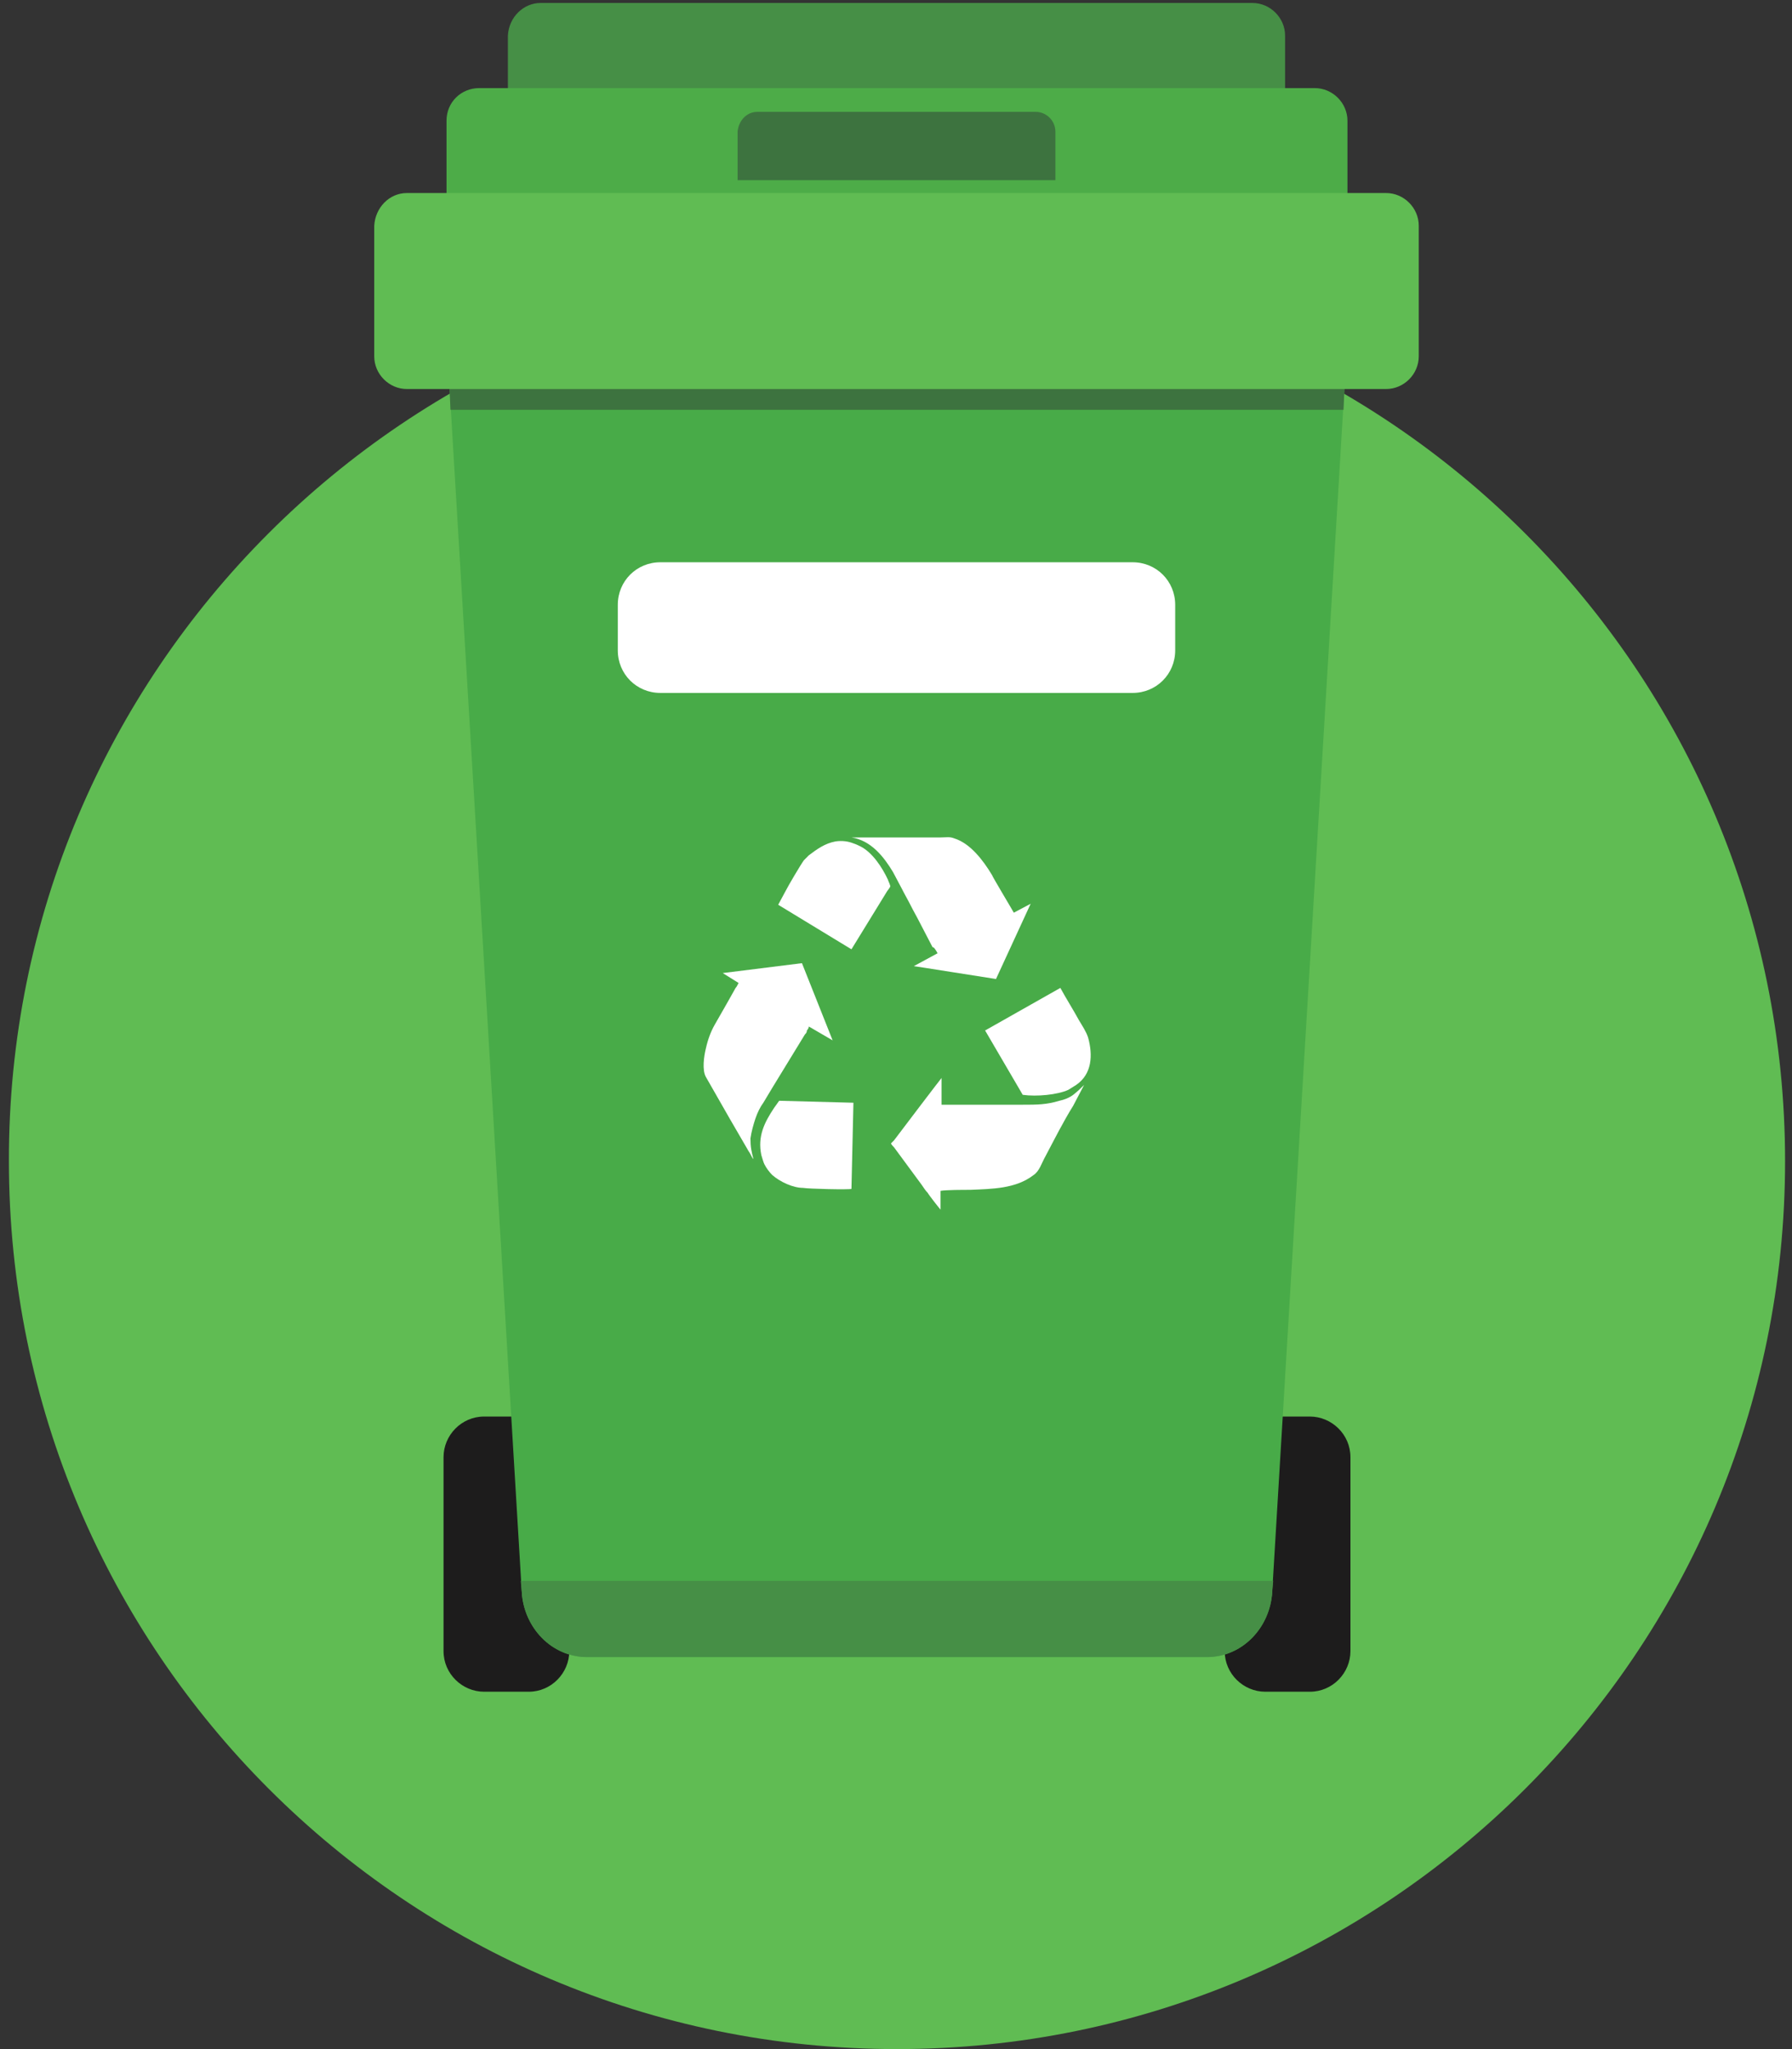 <svg width="181" height="207" viewBox="0 0 181 207" fill="none" xmlns="http://www.w3.org/2000/svg">
<rect x="0" y="0" width="181" height="207" fill="#333333" stroke="none"/>
<path fill-rule="evenodd" clip-rule="evenodd" d="M90.6 27.6C140.2 27.6 180.3 67.8 180.3 117.3C180.3 166.9 140.1 207 90.6 207C41 207 0.9 166.8 0.9 117.3C0.8 67.8 41 27.6 90.6 27.6Z" fill="#60BC53"/>
<path fill-rule="evenodd" clip-rule="evenodd" d="M48.9 143.1H53.4C55.6 143.1 57.5 144.9 57.5 147.2V166.8C57.5 169 55.7 170.9 53.4 170.9H48.9C46.7 170.9 44.8 169.1 44.8 166.8V147.2C44.8 145 46.6 143.1 48.9 143.1Z" fill="#1D1C1C"/>
<path fill-rule="evenodd" clip-rule="evenodd" d="M127.8 143.1H132.3C134.5 143.1 136.4 144.9 136.4 147.2V166.8C136.4 169 134.6 170.9 132.3 170.9H127.8C125.6 170.9 123.7 169.1 123.7 166.8V147.2C123.7 145 125.6 143.1 127.8 143.1Z" fill="#1D1C1C"/>
<path fill-rule="evenodd" clip-rule="evenodd" d="M45.4 39.1H90.6H135.8L128.5 160.8C128.3 164.4 125.5 167.4 121.9 167.4H90.6H59.3C55.7 167.4 52.9 164.4 52.7 160.8L45.4 39.1Z" fill="#48AB48"/>
<path fill-rule="evenodd" clip-rule="evenodd" d="M128.6 159.7L128.5 160.8C128.3 164.4 125.5 167.4 121.9 167.4H90.6H59.3C55.7 167.4 52.9 164.4 52.7 160.8L52.6 159.7H128.6Z" fill="#468F46"/>
<path fill-rule="evenodd" clip-rule="evenodd" d="M45.4 39.1H90.6H135.8L135.7 41.4H45.5L45.4 39.1Z" fill="#3D733F"/>
<path fill-rule="evenodd" clip-rule="evenodd" d="M54.6 0.3H126.5C128.3 0.3 129.8 1.8 129.8 3.6V16.8C129.8 18.6 128.3 20.1 126.5 20.1H54.6C52.8 20.1 51.3 18.6 51.3 16.8V3.6C51.4 1.7 52.9 0.3 54.6 0.3Z" fill="#468F46"/>
<path fill-rule="evenodd" clip-rule="evenodd" d="M48.4 8.9H132.8C134.6 8.9 136.1 10.4 136.1 12.2V25.4C136.1 27.2 134.6 28.7 132.8 28.7H48.4C46.6 28.7 45.1 27.2 45.1 25.4V12.2C45.1 10.3 46.6 8.9 48.4 8.9Z" fill="#4DAC48"/>
<path fill-rule="evenodd" clip-rule="evenodd" d="M41.1 19.5H140C141.8 19.5 143.3 21 143.3 22.8V36C143.3 37.8 141.8 39.3 140 39.3H41.1C39.3 39.3 37.8 37.8 37.8 36V22.8C37.9 21 39.3 19.5 41.1 19.5Z" fill="#60BC53"/>
<path fill-rule="evenodd" clip-rule="evenodd" d="M94.7 96.3L92.3 97.6C92.4 97.6 99.9 98.8 100.6 98.9L104.1 91.3L102.4 92.2C102.3 92 100.2 88.5 100.2 88.4C99.3 86.9 98 85.2 96.4 84.7C95.9 84.5 95.6 84.6 95 84.6H87.5C87 84.6 86.5 84.6 86 84.6C88 84.9 89.3 86.6 90.2 88.1L91.1 89.8C91.4 90.4 91.7 90.9 92 91.5C92.3 92.1 92.6 92.6 92.9 93.2C93.3 94 93.8 94.9 94.2 95.7C94.3 95.6 94.6 96.1 94.7 96.3Z" fill="white"/>
<path fill-rule="evenodd" clip-rule="evenodd" d="M90 115.5C90 115.6 90.2 115.8 90.3 115.9L93.1 119.7C93.3 120 93.5 120.3 93.7 120.5C93.8 120.7 94.9 122.1 95 122.2V120.3C95.6 120.2 97.3 120.2 98 120.2C100.2 120.1 102.6 120.1 104.4 118.7C105 118.3 105.2 117.5 105.6 116.8C106.5 115.1 107.4 113.3 108.4 111.7L109.5 109.6C109.1 110 108.9 110.2 108.4 110.6C108 110.9 107.5 111.1 107 111.2C105.7 111.6 104.7 111.6 103.3 111.6C101.9 111.6 100.6 111.6 99.2 111.6C98.5 111.6 97.8 111.6 97.2 111.6C96.6 111.6 95.8 111.6 95.1 111.6V108.9C95 109 90.9 114.4 90.3 115.2C90.3 115.2 90.1 115.4 90 115.5Z" fill="white"/>
<path fill-rule="evenodd" clip-rule="evenodd" d="M73 98.3L74.6 99.3C74.5 99.5 74.4 99.7 74.3 99.8L73.4 101.4C73 102.1 72.6 102.8 72.2 103.5C71.8 104.2 71.5 105 71.3 105.9C71.1 106.7 70.9 108.1 71.3 108.8C71.7 109.5 72.1 110.2 72.5 110.9C72.9 111.6 73.3 112.3 73.7 113L75.5 116.1C75.6 116.3 75.7 116.4 75.8 116.6C75.9 116.8 76 117 76.1 117.1C75.9 116.3 75.8 115.9 75.8 115C75.9 114.3 76.1 113.6 76.3 113C76.5 112.4 76.8 111.8 77.1 111.4C77.4 110.9 77.7 110.4 78 109.9L81.3 104.5C81.4 104.4 81.5 104.3 81.5 104.1C81.6 104 81.7 103.8 81.7 103.7L84.1 105.1L81 97.3L73 98.3Z" fill="white"/>
<path fill-rule="evenodd" clip-rule="evenodd" d="M86 120.1L86.2 111.4L78.7 111.2L78.2 111.9C77.2 113.4 76.5 114.8 76.9 116.7C77 117 77.1 117.4 77.2 117.6C77.4 118 77.7 118.4 78 118.7C78.8 119.4 80.1 120 81.1 120C81.6 120.1 85.8 120.2 86 120.1Z" fill="white"/>
<path fill-rule="evenodd" clip-rule="evenodd" d="M78.6 91.4L86 95.9L89.5 90.2C89.6 90 89.8 89.8 89.9 89.6C90 89.5 89.7 89 89.7 88.9C89.1 87.6 88.1 86.1 86.9 85.5C86.7 85.4 86.5 85.3 86.2 85.2C85.7 85 85.1 84.9 84.4 85C83.3 85.2 82.5 85.8 81.7 86.4C81.6 86.5 81.3 86.8 81.2 86.9C80.9 87.3 79.6 89.5 79.3 90.1L78.6 91.4Z" fill="white"/>
<path fill-rule="evenodd" clip-rule="evenodd" d="M99.5 104.1L103.3 110.6C104.7 110.8 106.8 110.6 107.9 110.1L108.7 109.6C110.3 108.5 110.4 106.6 109.9 104.8C109.7 104.2 109.3 103.6 109 103.1C108.4 102 107.7 100.9 107.1 99.8L99.5 104.1Z" fill="white"/>
<path fill-rule="evenodd" clip-rule="evenodd" d="M76.5 11.3H104.6C105.7 11.3 106.6 12.2 106.6 13.3V18.2H74.5V13.3C74.6 12.2 75.4 11.3 76.5 11.3Z" fill="#3D733F"/>
<path fill-rule="evenodd" clip-rule="evenodd" d="M66.7 56.8H114.4C116.8 56.8 118.7 58.7 118.7 61.1V65.7C118.7 68.1 116.8 70 114.4 70H66.7C64.3 70 62.4 68.1 62.4 65.7V61.1C62.4 58.7 64.3 56.8 66.7 56.8Z" fill="white"/>
</svg>
